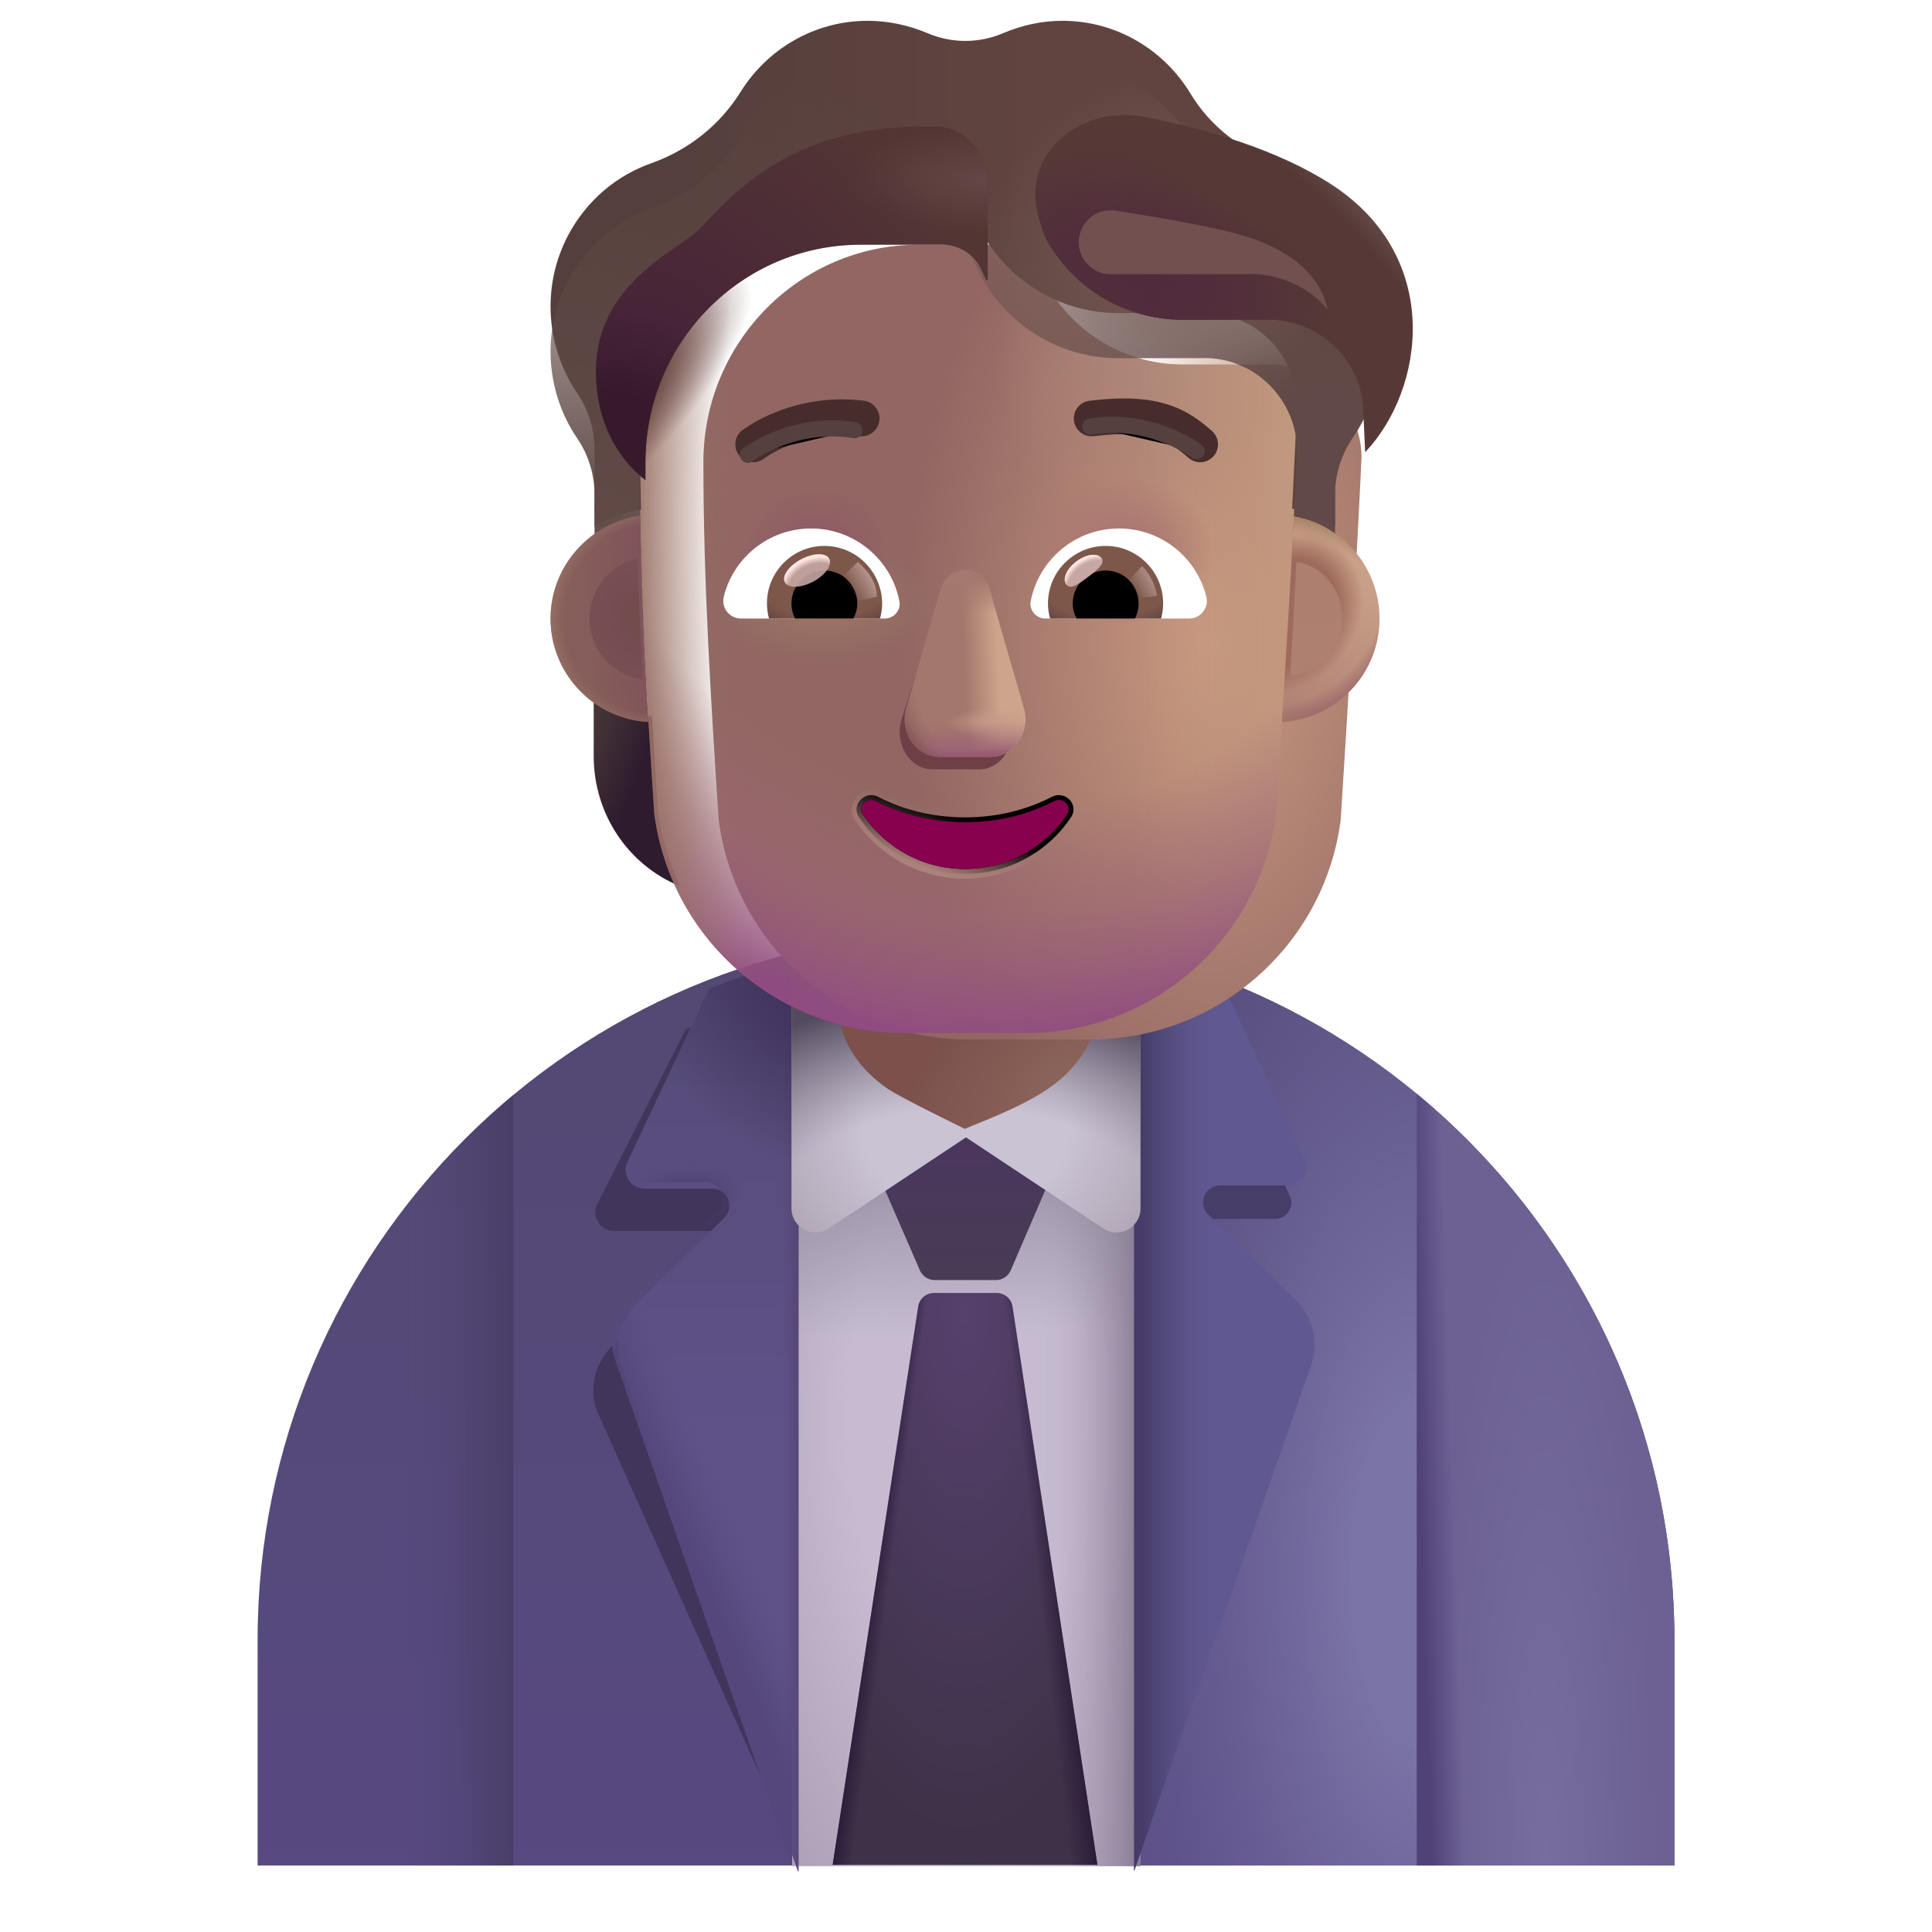 <svg viewBox="1 1 30 30" xmlns="http://www.w3.org/2000/svg">
<path d="M16 15.467C9.92 15.467 5 20.387 5 26.467V29.967H27V26.467C27 20.397 22.07 15.467 16 15.467Z" fill="url(#paint0_linear_4002_2099)"/>
<path d="M16 15.467C9.92 15.467 5 20.387 5 26.467V29.967H27V26.467C27 20.397 22.07 15.467 16 15.467Z" fill="url(#paint1_radial_4002_2099)"/>
<g filter="url(#filter0_f_4002_2099)">
<path d="M13.419 16.815C12.906 16.815 12.123 16.786 11.649 16.982L10.269 19.705C10.179 19.895 10.329 20.115 10.539 20.115H12.089C12.329 20.115 12.439 20.405 12.279 20.565L10.499 21.908C10.239 22.168 10.139 22.558 10.269 22.908L13.181 29.409L14.768 28.292L13.429 16.815H13.419Z" fill="#41355C"/>
</g>
<g filter="url(#filter1_f_4002_2099)">
<path d="M20.904 21.148L19.715 20.32C19.567 20.172 19.672 19.927 19.881 19.927H20.8C20.983 19.927 21.106 19.734 21.027 19.568L19.951 17.278C19.742 17.19 19.523 17.111 19.305 17.041H18.71V28.903L21.114 22.031C21.219 21.716 21.14 21.375 20.904 21.148Z" fill="#463D68"/>
</g>
<path d="M18.71 16.087H13.29V29.977H18.71V16.087Z" fill="url(#paint2_radial_4002_2099)"/>
<path d="M18.71 16.087H13.29V29.977H18.71V16.087Z" fill="url(#paint3_linear_4002_2099)"/>
<path d="M18.71 16.087H13.29V29.977H18.71V16.087Z" fill="url(#paint4_linear_4002_2099)"/>
<path d="M23 17.985V29.967H27V26.467C27 23.055 25.442 20.003 23 17.985Z" fill="url(#paint5_radial_4002_2099)"/>
<path d="M23 17.985V29.967H27V26.467C27 23.055 25.442 20.003 23 17.985Z" fill="url(#paint6_linear_4002_2099)"/>
<g filter="url(#filter2_i_4002_2099)">
<path d="M13.29 16.057H12.44C12.26 16.117 12.08 16.187 11.91 16.257L10.64 18.947C10.55 19.137 10.7 19.357 10.91 19.357H11.96C12.2 19.357 12.31 19.647 12.15 19.807L10.79 21.137C10.53 21.397 10.43 21.787 10.56 22.137L13.29 29.957H13.3V16.057H13.29Z" fill="url(#paint7_linear_4002_2099)"/>
<path d="M13.29 16.057H12.44C12.26 16.117 12.08 16.187 11.91 16.257L10.64 18.947C10.55 19.137 10.7 19.357 10.91 19.357H11.96C12.2 19.357 12.31 19.647 12.15 19.807L10.79 21.137C10.53 21.397 10.43 21.787 10.56 22.137L13.29 29.957H13.3V16.057H13.29Z" fill="url(#paint8_linear_4002_2099)"/>
<path d="M13.29 16.057H12.44C12.26 16.117 12.08 16.187 11.91 16.257L10.64 18.947C10.55 19.137 10.7 19.357 10.91 19.357H11.96C12.2 19.357 12.31 19.647 12.15 19.807L10.79 21.137C10.53 21.397 10.43 21.787 10.56 22.137L13.29 29.957H13.3V16.057H13.29Z" fill="url(#paint9_radial_4002_2099)"/>
</g>
<path d="M13.29 16.057H12.44C12.26 16.117 12.08 16.187 11.91 16.257L10.64 18.947C10.55 19.137 10.7 19.357 10.91 19.357H11.96C12.2 19.357 12.31 19.647 12.15 19.807L10.79 21.137C10.53 21.397 10.43 21.787 10.56 22.137L13.29 29.957H13.3V16.057H13.29Z" fill="url(#paint10_linear_4002_2099)"/>
<path d="M13.29 16.057H12.44C12.26 16.117 12.08 16.187 11.91 16.257L10.64 18.947C10.55 19.137 10.7 19.357 10.91 19.357H11.96C12.2 19.357 12.31 19.647 12.15 19.807L10.79 21.137C10.53 21.397 10.43 21.787 10.56 22.137L13.29 29.957H13.3V16.057H13.29Z" fill="url(#paint11_radial_4002_2099)"/>
<g filter="url(#filter3_ii_4002_2099)">
<path d="M16.011 18.294L14.77 19.498C14.725 19.541 14.712 19.608 14.737 19.666L15.284 20.926C15.324 21.017 15.414 21.077 15.514 21.077H16.466C16.566 21.077 16.656 21.017 16.695 20.925L17.246 19.645C17.27 19.588 17.257 19.522 17.213 19.479L16.011 18.294Z" fill="url(#paint12_linear_4002_2099)"/>
</g>
<g filter="url(#filter4_i_4002_2099)">
<path d="M21.22 21.087L19.86 19.757C19.69 19.587 19.81 19.307 20.05 19.307H21.1C21.31 19.307 21.45 19.087 21.36 18.897L20.13 16.277C19.89 16.177 19.64 16.087 19.39 16.007H18.71V29.957L21.46 22.097C21.58 21.737 21.49 21.347 21.22 21.087Z" fill="#605890"/>
<path d="M21.22 21.087L19.86 19.757C19.69 19.587 19.81 19.307 20.05 19.307H21.1C21.31 19.307 21.45 19.087 21.36 18.897L20.13 16.277C19.89 16.177 19.64 16.087 19.39 16.007H18.71V29.957L21.46 22.097C21.58 21.737 21.49 21.347 21.22 21.087Z" fill="url(#paint13_linear_4002_2099)"/>
</g>
<path d="M16 15.024H13.29V19.764C13.29 20.074 13.65 20.254 13.9 20.054L16 18.661L18.1 20.054C18.35 20.254 18.71 20.074 18.71 19.764V15.024H16Z" fill="url(#paint14_radial_4002_2099)"/>
<path d="M16 15.024H13.29V19.764C13.29 20.074 13.65 20.254 13.9 20.054L16 18.661L18.1 20.054C18.35 20.254 18.71 20.074 18.71 19.764V15.024H16Z" fill="url(#paint15_radial_4002_2099)"/>
<path d="M7.032 29.967H8.97V18.003C7.187 19.484 5.881 21.519 5.314 23.845C5.11 24.689 5.005 25.571 5.01 26.477L5.03 29.967H7.032Z" fill="url(#paint16_linear_4002_2099)"/>
<path d="M15.505 21.077C15.381 21.077 15.276 21.167 15.258 21.289L13.93 29.957H18.04L16.722 21.289C16.704 21.167 16.599 21.077 16.475 21.077H15.505Z" fill="url(#paint17_radial_4002_2099)"/>
<path d="M15.505 21.077C15.381 21.077 15.276 21.167 15.258 21.289L13.93 29.957H18.04L16.722 21.289C16.704 21.167 16.599 21.077 16.475 21.077H15.505Z" fill="url(#paint18_linear_4002_2099)"/>
<path d="M15.505 21.077C15.381 21.077 15.276 21.167 15.258 21.289L13.93 29.957H18.04L16.722 21.289C16.704 21.167 16.599 21.077 16.475 21.077H15.505Z" fill="url(#paint19_linear_4002_2099)"/>
<path d="M14.045 16.856C14.066 17.07 14.25 17.547 14.791 17.911C15.005 18.055 16.004 18.54 15.984 18.53C16.14 18.452 16.791 18.231 17.268 17.911C17.809 17.547 17.993 17.07 18.014 16.856L16.029 15.903L14.045 16.856Z" fill="url(#paint20_radial_4002_2099)"/>
<path d="M20.846 12.12C21.182 12.11 21.496 11.996 21.751 11.812V12.743C21.751 13.636 21.219 14.432 20.41 14.762C20.58 14.399 20.697 14.004 20.756 13.582L20.846 12.12Z" fill="url(#paint21_radial_4002_2099)"/>
<path d="M11.124 12.12C10.789 12.11 10.475 11.996 10.219 11.812V12.743C10.219 13.636 10.751 14.432 11.56 14.762C11.39 14.399 11.273 14.004 11.214 13.582L11.124 12.12Z" fill="url(#paint22_radial_4002_2099)"/>
<g filter="url(#filter5_ii_4002_2099)">
<path d="M11.16 13.636C11.417 15.588 13.079 17.041 15.046 17.041H16.932C18.899 17.041 20.561 15.588 20.818 13.636C20.936 11.752 21.055 9.876 21.142 7.993C21.132 7.226 20.527 6.593 19.763 6.561H18.363C17.408 6.561 16.544 5.998 16.151 5.118C16.051 4.866 15.807 4.7 15.536 4.7H14.263C12.418 4.7 10.922 6.212 10.922 8.079C10.922 9.94 11.038 11.77 11.16 13.636Z" fill="url(#paint23_radial_4002_2099)"/>
<path d="M11.16 13.636C11.417 15.588 13.079 17.041 15.046 17.041H16.932C18.899 17.041 20.561 15.588 20.818 13.636C20.936 11.752 21.055 9.876 21.142 7.993C21.132 7.226 20.527 6.593 19.763 6.561H18.363C17.408 6.561 16.544 5.998 16.151 5.118C16.051 4.866 15.807 4.7 15.536 4.7H14.263C12.418 4.7 10.922 6.212 10.922 8.079C10.922 9.94 11.038 11.77 11.16 13.636Z" fill="url(#paint24_radial_4002_2099)"/>
</g>
<path d="M11.16 13.636C11.417 15.588 13.079 17.041 15.046 17.041H16.932C18.899 17.041 20.561 15.588 20.818 13.636C20.936 11.752 21.055 9.876 21.142 7.993C21.132 7.226 20.527 6.593 19.763 6.561H18.363C17.408 6.561 16.544 5.998 16.151 5.118C16.051 4.866 15.807 4.7 15.536 4.7H14.263C12.418 4.7 10.922 6.212 10.922 8.079C10.922 9.94 11.038 11.77 11.16 13.636Z" fill="url(#paint25_linear_4002_2099)"/>
<path d="M11.16 13.636C11.417 15.588 13.079 17.041 15.046 17.041H16.932C18.899 17.041 20.561 15.588 20.818 13.636C20.936 11.752 21.055 9.876 21.142 7.993C21.132 7.226 20.527 6.593 19.763 6.561H18.363C17.408 6.561 16.544 5.998 16.151 5.118C16.051 4.866 15.807 4.7 15.536 4.7H14.263C12.418 4.7 10.922 6.212 10.922 8.079C10.922 9.94 11.038 11.77 11.16 13.636Z" fill="url(#paint26_radial_4002_2099)"/>
<path d="M11.16 13.636C11.417 15.588 13.079 17.041 15.046 17.041H16.932C18.899 17.041 20.561 15.588 20.818 13.636C20.936 11.752 21.055 9.876 21.142 7.993C21.132 7.226 20.527 6.593 19.763 6.561H18.363C17.408 6.561 16.544 5.998 16.151 5.118C16.051 4.866 15.807 4.7 15.536 4.7H14.263C12.418 4.7 10.922 6.212 10.922 8.079C10.922 9.94 11.038 11.77 11.16 13.636Z" fill="url(#paint27_radial_4002_2099)"/>
<path d="M11.16 13.636C11.417 15.588 13.079 17.041 15.046 17.041H16.932C18.899 17.041 20.561 15.588 20.818 13.636C20.936 11.752 21.055 9.876 21.142 7.993C21.132 7.226 20.527 6.593 19.763 6.561H18.363C17.408 6.561 16.544 5.998 16.151 5.118C16.051 4.866 15.807 4.7 15.536 4.7H14.263C12.418 4.7 10.922 6.212 10.922 8.079C10.922 9.94 11.038 11.77 11.16 13.636Z" fill="url(#paint28_radial_4002_2099)"/>
<path d="M11.16 13.636C11.417 15.588 13.079 17.041 15.046 17.041H16.932C18.899 17.041 20.561 15.588 20.818 13.636C20.936 11.752 21.055 9.876 21.142 7.993C21.132 7.226 20.527 6.593 19.763 6.561H18.363C17.408 6.561 16.544 5.998 16.151 5.118C16.051 4.866 15.807 4.7 15.536 4.7H14.263C12.418 4.7 10.922 6.212 10.922 8.079C10.922 9.94 11.038 11.77 11.16 13.636Z" fill="url(#paint29_radial_4002_2099)"/>
<path d="M11.16 13.636C11.417 15.588 13.079 17.041 15.046 17.041H16.932C18.899 17.041 20.561 15.588 20.818 13.636C20.936 11.752 21.055 9.876 21.142 7.993C21.132 7.226 20.527 6.593 19.763 6.561H18.363C17.408 6.561 16.544 5.998 16.151 5.118C16.051 4.866 15.807 4.7 15.536 4.7H14.263C12.418 4.7 10.922 6.212 10.922 8.079C10.922 9.94 11.038 11.77 11.16 13.636Z" fill="url(#paint30_radial_4002_2099)"/>
<path d="M11.16 13.636C11.417 15.588 13.079 17.041 15.046 17.041H16.932C18.899 17.041 20.561 15.588 20.818 13.636C20.936 11.752 21.055 9.876 21.142 7.993C21.132 7.226 20.527 6.593 19.763 6.561H18.363C17.408 6.561 16.544 5.998 16.151 5.118C16.051 4.866 15.807 4.7 15.536 4.7H14.263C12.418 4.7 10.922 6.212 10.922 8.079C10.922 9.94 11.038 11.77 11.16 13.636Z" fill="url(#paint31_radial_4002_2099)"/>
<path d="M11.16 13.636C11.417 15.588 13.079 17.041 15.046 17.041H16.932C18.899 17.041 20.561 15.588 20.818 13.636C20.936 11.752 21.055 9.876 21.142 7.993C21.132 7.226 20.527 6.593 19.763 6.561H18.363C17.408 6.561 16.544 5.998 16.151 5.118C16.051 4.866 15.807 4.7 15.536 4.7H14.263C12.418 4.7 10.922 6.212 10.922 8.079C10.922 9.94 11.038 11.77 11.16 13.636Z" fill="url(#paint32_radial_4002_2099)"/>
<g filter="url(#filter6_f_4002_2099)">
<path d="M15.584 10.352L14.993 12.19C14.892 12.568 15.134 12.946 15.477 12.946H16.209C16.552 12.946 16.794 12.562 16.693 12.19L16.199 10.352C16.093 9.944 15.695 9.944 15.584 10.352Z" fill="#6F3F46"/>
</g>
<g filter="url(#filter7_f_4002_2099)">
<path d="M15.603 10.156L15.071 11.994C14.963 12.372 15.223 12.751 15.592 12.751H16.378C16.747 12.751 17.007 12.367 16.899 11.994L16.367 10.156C16.253 9.749 15.722 9.749 15.603 10.156Z" fill="#A3776D"/>
<path d="M15.603 10.156L15.071 11.994C14.963 12.372 15.223 12.751 15.592 12.751H16.378C16.747 12.751 17.007 12.367 16.899 11.994L16.367 10.156C16.253 9.749 15.722 9.749 15.603 10.156Z" fill="url(#paint33_linear_4002_2099)"/>
<path d="M15.603 10.156L15.071 11.994C14.963 12.372 15.223 12.751 15.592 12.751H16.378C16.747 12.751 17.007 12.367 16.899 11.994L16.367 10.156C16.253 9.749 15.722 9.749 15.603 10.156Z" fill="url(#paint34_radial_4002_2099)"/>
<path d="M15.603 10.156L15.071 11.994C14.963 12.372 15.223 12.751 15.592 12.751H16.378C16.747 12.751 17.007 12.367 16.899 11.994L16.367 10.156C16.253 9.749 15.722 9.749 15.603 10.156Z" fill="url(#paint35_linear_4002_2099)"/>
<path d="M15.603 10.156L15.071 11.994C14.963 12.372 15.223 12.751 15.592 12.751H16.378C16.747 12.751 17.007 12.367 16.899 11.994L16.367 10.156C16.253 9.749 15.722 9.749 15.603 10.156Z" fill="url(#paint36_radial_4002_2099)"/>
<path d="M15.603 10.156L15.071 11.994C14.963 12.372 15.223 12.751 15.592 12.751H16.378C16.747 12.751 17.007 12.367 16.899 11.994L16.367 10.156C16.253 9.749 15.722 9.749 15.603 10.156Z" fill="url(#paint37_linear_4002_2099)"/>
</g>
<path d="M15.603 10.156L15.071 11.994C14.963 12.372 15.223 12.751 15.592 12.751H16.378C16.747 12.751 17.007 12.367 16.899 11.994L16.367 10.156C16.253 9.749 15.722 9.749 15.603 10.156Z" fill="url(#paint38_linear_4002_2099)"/>
<path d="M15.603 10.156L15.071 11.994C14.963 12.372 15.223 12.751 15.592 12.751H16.378C16.747 12.751 17.007 12.367 16.899 11.994L16.367 10.156C16.253 9.749 15.722 9.749 15.603 10.156Z" fill="url(#paint39_radial_4002_2099)"/>
<g filter="url(#filter8_f_4002_2099)">
<path d="M14.634 13.372L14.634 13.372L14.634 13.372C14.532 13.32 14.425 13.353 14.363 13.419C14.299 13.485 14.274 13.594 14.339 13.69C14.688 14.217 15.295 14.569 15.985 14.569C16.676 14.569 17.282 14.217 17.631 13.689C17.696 13.592 17.672 13.484 17.607 13.417C17.544 13.351 17.437 13.321 17.337 13.372L17.337 13.372L17.336 13.372C16.946 13.575 16.486 13.692 15.985 13.692C15.489 13.692 15.024 13.575 14.634 13.372Z" stroke="url(#paint40_linear_4002_2099)" stroke-width="0.15"/>
</g>
<path d="M15.985 13.767C15.478 13.767 15.001 13.648 14.6 13.439C14.463 13.369 14.315 13.523 14.402 13.648C14.737 14.155 15.32 14.494 15.985 14.494C16.65 14.494 17.233 14.155 17.568 13.648C17.655 13.518 17.508 13.369 17.37 13.439C16.97 13.648 16.498 13.767 15.985 13.767Z" fill="url(#paint41_radial_4002_2099)"/>
<g filter="url(#filter9_ii_4002_2099)">
<path d="M20.84 4.228C21.354 4.405 21.816 4.764 22.108 5.279C22.574 6.1 22.505 7.081 22.001 7.805C21.826 8.063 21.731 8.368 21.731 8.68V9.868C21.544 9.737 21.297 9.641 21.064 9.599L21.142 7.993C21.132 7.226 20.527 6.593 19.763 6.561H18.363C17.408 6.561 16.544 5.998 16.151 5.118C16.051 4.866 15.807 4.7 15.536 4.7H14.263C12.418 4.7 10.922 6.212 10.922 8.079L10.953 9.616C10.698 9.654 10.433 9.738 10.232 9.88V8.68C10.232 8.368 10.137 8.063 9.962 7.805C9.485 7.103 9.4 6.159 9.819 5.359C10.11 4.807 10.582 4.421 11.118 4.233C11.691 4.029 12.179 3.643 12.502 3.123C12.916 2.463 13.643 2.023 14.475 2.023C14.799 2.023 15.107 2.093 15.393 2.211C15.775 2.377 16.204 2.377 16.586 2.211C16.867 2.093 17.175 2.023 17.498 2.023C18.342 2.023 19.079 2.479 19.487 3.155C19.795 3.665 20.278 4.035 20.84 4.228Z" fill="url(#paint42_linear_4002_2099)"/>
</g>
<path d="M20.84 4.228C21.354 4.405 21.816 4.764 22.108 5.279C22.574 6.1 22.505 7.081 22.001 7.805C21.826 8.063 21.731 8.368 21.731 8.68V9.868C21.544 9.737 21.297 9.641 21.064 9.599L21.142 7.993C21.132 7.226 20.527 6.593 19.763 6.561H18.363C17.408 6.561 16.544 5.998 16.151 5.118C16.051 4.866 15.807 4.7 15.536 4.7H14.263C12.418 4.7 10.922 6.212 10.922 8.079L10.953 9.616C10.698 9.654 10.433 9.738 10.232 9.88V8.68C10.232 8.368 10.137 8.063 9.962 7.805C9.485 7.103 9.4 6.159 9.819 5.359C10.11 4.807 10.582 4.421 11.118 4.233C11.691 4.029 12.179 3.643 12.502 3.123C12.916 2.463 13.643 2.023 14.475 2.023C14.799 2.023 15.107 2.093 15.393 2.211C15.775 2.377 16.204 2.377 16.586 2.211C16.867 2.093 17.175 2.023 17.498 2.023C18.342 2.023 19.079 2.479 19.487 3.155C19.795 3.665 20.278 4.035 20.84 4.228Z" fill="url(#paint43_radial_4002_2099)"/>
<path d="M20.84 4.228C21.354 4.405 21.816 4.764 22.108 5.279C22.574 6.1 22.505 7.081 22.001 7.805C21.826 8.063 21.731 8.368 21.731 8.68V9.868C21.544 9.737 21.297 9.641 21.064 9.599L21.142 7.993C21.132 7.226 20.527 6.593 19.763 6.561H18.363C17.408 6.561 16.544 5.998 16.151 5.118C16.051 4.866 15.807 4.7 15.536 4.7H14.263C12.418 4.7 10.922 6.212 10.922 8.079L10.953 9.616C10.698 9.654 10.433 9.738 10.232 9.88V8.68C10.232 8.368 10.137 8.063 9.962 7.805C9.485 7.103 9.4 6.159 9.819 5.359C10.11 4.807 10.582 4.421 11.118 4.233C11.691 4.029 12.179 3.643 12.502 3.123C12.916 2.463 13.643 2.023 14.475 2.023C14.799 2.023 15.107 2.093 15.393 2.211C15.775 2.377 16.204 2.377 16.586 2.211C16.867 2.093 17.175 2.023 17.498 2.023C18.342 2.023 19.079 2.479 19.487 3.155C19.795 3.665 20.278 4.035 20.84 4.228Z" fill="url(#paint44_radial_4002_2099)"/>
<path d="M20.84 4.228C21.354 4.405 21.816 4.764 22.108 5.279C22.574 6.1 22.505 7.081 22.001 7.805C21.826 8.063 21.731 8.368 21.731 8.68V9.868C21.544 9.737 21.297 9.641 21.064 9.599L21.142 7.993C21.132 7.226 20.527 6.593 19.763 6.561H18.363C17.408 6.561 16.544 5.998 16.151 5.118C16.051 4.866 15.807 4.7 15.536 4.7H14.263C12.418 4.7 10.922 6.212 10.922 8.079L10.953 9.616C10.698 9.654 10.433 9.738 10.232 9.88V8.68C10.232 8.368 10.137 8.063 9.962 7.805C9.485 7.103 9.4 6.159 9.819 5.359C10.11 4.807 10.582 4.421 11.118 4.233C11.691 4.029 12.179 3.643 12.502 3.123C12.916 2.463 13.643 2.023 14.475 2.023C14.799 2.023 15.107 2.093 15.393 2.211C15.775 2.377 16.204 2.377 16.586 2.211C16.867 2.093 17.175 2.023 17.498 2.023C18.342 2.023 19.079 2.479 19.487 3.155C19.795 3.665 20.278 4.035 20.84 4.228Z" fill="url(#paint45_radial_4002_2099)"/>
<g filter="url(#filter10_i_4002_2099)">
<path d="M19.718 7.891C19.543 7.738 19.339 7.577 19.03 7.48C18.726 7.384 18.345 7.358 17.818 7.423C17.666 7.441 17.558 7.579 17.576 7.731C17.595 7.883 17.733 7.992 17.885 7.973C18.366 7.914 18.661 7.945 18.864 8.009C19.062 8.071 19.196 8.172 19.354 8.309C19.469 8.41 19.644 8.398 19.745 8.282C19.846 8.167 19.833 7.992 19.718 7.891Z" fill="#462D2B"/>
</g>
<g filter="url(#filter11_i_4002_2099)">
<path d="M12.574 7.782C12.664 7.728 12.794 7.659 12.958 7.594C13.285 7.466 13.753 7.354 14.313 7.422C14.465 7.441 14.573 7.579 14.555 7.731C14.536 7.883 14.398 7.992 14.246 7.973C13.797 7.918 13.423 8.007 13.161 8.111C13.029 8.162 12.927 8.217 12.859 8.258C12.825 8.278 12.8 8.295 12.784 8.306C12.776 8.311 12.77 8.315 12.767 8.318L12.764 8.32C12.644 8.413 12.47 8.391 12.376 8.27C12.282 8.149 12.304 7.975 12.425 7.881L12.574 7.782Z" fill="#462D2B"/>
</g>
<g filter="url(#filter12_if_4002_2099)">
<path d="M16.218 5.255C16.194 5.21 16.172 5.165 16.151 5.118C16.051 4.866 15.807 4.7 15.536 4.7H14.263C12.418 4.7 10.922 6.212 10.922 8.079V8.354C10.582 8.095 10.154 7.549 10.154 6.666C10.154 5.594 10.936 5.053 11.435 4.707C11.575 4.609 11.694 4.527 11.765 4.454C11.796 4.422 11.829 4.387 11.865 4.349C12.214 3.978 12.837 3.318 13.925 3.029C14.456 2.888 14.995 2.853 15.432 2.864C15.905 2.875 16.238 3.284 16.238 3.756V5.241L16.218 5.255Z" fill="#533634"/>
<path d="M16.218 5.255C16.194 5.21 16.172 5.165 16.151 5.118C16.051 4.866 15.807 4.7 15.536 4.7H14.263C12.418 4.7 10.922 6.212 10.922 8.079V8.354C10.582 8.095 10.154 7.549 10.154 6.666C10.154 5.594 10.936 5.053 11.435 4.707C11.575 4.609 11.694 4.527 11.765 4.454C11.796 4.422 11.829 4.387 11.865 4.349C12.214 3.978 12.837 3.318 13.925 3.029C14.456 2.888 14.995 2.853 15.432 2.864C15.905 2.875 16.238 3.284 16.238 3.756V5.241L16.218 5.255Z" fill="url(#paint46_radial_4002_2099)"/>
<path d="M16.218 5.255C16.194 5.21 16.172 5.165 16.151 5.118C16.051 4.866 15.807 4.7 15.536 4.7H14.263C12.418 4.7 10.922 6.212 10.922 8.079V8.354C10.582 8.095 10.154 7.549 10.154 6.666C10.154 5.594 10.936 5.053 11.435 4.707C11.575 4.609 11.694 4.527 11.765 4.454C11.796 4.422 11.829 4.387 11.865 4.349C12.214 3.978 12.837 3.318 13.925 3.029C14.456 2.888 14.995 2.853 15.432 2.864C15.905 2.875 16.238 3.284 16.238 3.756V5.241L16.218 5.255Z" fill="url(#paint47_radial_4002_2099)"/>
</g>
<g filter="url(#filter13_if_4002_2099)">
<path d="M21.198 8.522L21.169 7.89C21.158 7.127 20.527 6.497 19.763 6.465H18.363C17.474 6.465 16.663 5.979 16.239 5.205C16.239 5.205 16.18 5.07 16.119 4.837C15.863 3.867 16.79 3.125 17.775 3.316C18.748 3.505 19.857 3.833 20.677 4.367C22.421 5.505 22.116 7.556 21.198 8.522Z" fill="#563936"/>
<path d="M21.198 8.522L21.169 7.89C21.158 7.127 20.527 6.497 19.763 6.465H18.363C17.474 6.465 16.663 5.979 16.239 5.205C16.239 5.205 16.18 5.07 16.119 4.837C15.863 3.867 16.79 3.125 17.775 3.316C18.748 3.505 19.857 3.833 20.677 4.367C22.421 5.505 22.116 7.556 21.198 8.522Z" fill="url(#paint48_radial_4002_2099)"/>
<path d="M21.198 8.522L21.169 7.89C21.158 7.127 20.527 6.497 19.763 6.465H18.363C17.474 6.465 16.663 5.979 16.239 5.205C16.239 5.205 16.18 5.07 16.119 4.837C15.863 3.867 16.79 3.125 17.775 3.316C18.748 3.505 19.857 3.833 20.677 4.367C22.421 5.505 22.116 7.556 21.198 8.522Z" fill="url(#paint49_radial_4002_2099)"/>
<path d="M21.198 8.522L21.169 7.89C21.158 7.127 20.527 6.497 19.763 6.465H18.363C17.474 6.465 16.663 5.979 16.239 5.205C16.239 5.205 16.18 5.07 16.119 4.837C15.863 3.867 16.79 3.125 17.775 3.316C18.748 3.505 19.857 3.833 20.677 4.367C22.421 5.505 22.116 7.556 21.198 8.522Z" fill="url(#paint50_radial_4002_2099)"/>
</g>
<path d="M18.376 9.206C19.029 9.206 19.581 9.656 19.731 10.264C19.776 10.439 19.642 10.605 19.463 10.605H17.232C17.09 10.605 16.977 10.475 17.005 10.333C17.131 9.692 17.695 9.206 18.376 9.206Z" fill="white"/>
<path d="M18.169 9.477C18.664 9.477 19.061 9.879 19.061 10.37C19.061 10.451 19.049 10.532 19.029 10.605H17.305C17.285 10.528 17.273 10.451 17.273 10.37C17.273 9.879 17.674 9.477 18.169 9.477Z" fill="url(#paint51_radial_4002_2099)"/>
<path d="M17.658 10.37C17.658 10.086 17.885 9.859 18.169 9.859C18.453 9.859 18.68 10.086 18.68 10.37C18.68 10.455 18.66 10.536 18.623 10.605H17.719C17.678 10.536 17.658 10.455 17.658 10.37Z" fill="black"/>
<g filter="url(#filter14_f_4002_2099)">
<path d="M18.104 9.666C18.167 9.751 18.034 9.855 17.883 9.968C17.732 10.081 17.62 10.16 17.556 10.075C17.493 9.99 17.564 9.83 17.715 9.717C17.866 9.604 18.04 9.581 18.104 9.666Z" fill="#C7A7A3"/>
<path d="M18.104 9.666C18.167 9.751 18.034 9.855 17.883 9.968C17.732 10.081 17.62 10.16 17.556 10.075C17.493 9.99 17.564 9.83 17.715 9.717C17.866 9.604 18.04 9.581 18.104 9.666Z" fill="url(#paint52_radial_4002_2099)"/>
</g>
<g filter="url(#filter15_f_4002_2099)">
<path d="M18.964 10.252C18.931 10.021 18.796 9.848 18.733 9.79L18.473 10.075L18.59 10.303L18.964 10.252Z" fill="url(#paint53_linear_4002_2099)"/>
</g>
<path d="M13.594 9.206C12.941 9.206 12.389 9.656 12.239 10.264C12.195 10.439 12.329 10.605 12.507 10.605H14.738C14.88 10.605 14.994 10.475 14.965 10.333C14.84 9.692 14.272 9.206 13.594 9.206Z" fill="white"/>
<path d="M13.801 9.477C13.306 9.477 12.909 9.879 12.909 10.37C12.909 10.451 12.921 10.532 12.941 10.605H14.665C14.685 10.528 14.698 10.451 14.698 10.37C14.694 9.879 14.296 9.477 13.801 9.477Z" fill="url(#paint54_radial_4002_2099)"/>
<path d="M14.312 10.37C14.312 10.086 14.085 9.859 13.801 9.859C13.517 9.859 13.29 10.086 13.29 10.37C13.29 10.455 13.31 10.536 13.347 10.605H14.251C14.288 10.536 14.312 10.455 14.312 10.37Z" fill="black"/>
<g filter="url(#filter16_f_4002_2099)">
<path d="M14.616 10.265C14.616 9.977 14.382 9.784 14.318 9.726L14.03 10.005L14.207 10.366L14.616 10.265Z" fill="url(#paint55_linear_4002_2099)"/>
</g>
<g filter="url(#filter17_f_4002_2099)">
<ellipse cx="13.532" cy="9.859" rx="0.39" ry="0.197" transform="rotate(-27.914 13.532 9.859)" fill="#C7A7A3" fill-opacity="0.9"/>
<ellipse cx="13.532" cy="9.859" rx="0.39" ry="0.197" transform="rotate(-27.914 13.532 9.859)" fill="url(#paint56_radial_4002_2099)"/>
</g>
<path d="M20.907 12.211C20.973 11.147 21.036 10.084 21.092 9.02C21.847 9.152 22.421 9.812 22.421 10.605C22.421 11.462 21.752 12.162 20.907 12.211Z" fill="url(#paint57_linear_4002_2099)"/>
<path d="M20.907 12.211C20.973 11.147 21.036 10.084 21.092 9.02C21.847 9.152 22.421 9.812 22.421 10.605C22.421 11.462 21.752 12.162 20.907 12.211Z" fill="url(#paint58_radial_4002_2099)"/>
<path d="M20.907 12.211C20.973 11.147 21.036 10.084 21.092 9.02C21.847 9.152 22.421 9.812 22.421 10.605C22.421 11.462 21.752 12.162 20.907 12.211Z" fill="url(#paint59_radial_4002_2099)"/>
<path d="M20.907 12.211C20.973 11.147 21.036 10.084 21.092 9.02C21.847 9.152 22.421 9.812 22.421 10.605C22.421 11.462 21.752 12.162 20.907 12.211Z" fill="url(#paint60_radial_4002_2099)"/>
<path d="M10.941 9.007C10.159 9.117 9.549 9.793 9.549 10.605C9.549 11.464 10.222 12.166 11.07 12.212C11.005 11.143 10.961 10.076 10.941 9.007Z" fill="url(#paint61_linear_4002_2099)"/>
<path d="M10.941 9.007C10.159 9.117 9.549 9.793 9.549 10.605C9.549 11.464 10.222 12.166 11.07 12.212C11.005 11.143 10.961 10.076 10.941 9.007Z" fill="url(#paint62_radial_4002_2099)"/>
<g filter="url(#filter18_f_4002_2099)">
<path d="M10.9 9.672C10.473 9.768 10.154 10.149 10.154 10.604C10.154 11.089 10.515 11.49 10.983 11.552C10.948 10.925 10.919 10.299 10.9 9.672Z" fill="url(#paint63_radial_4002_2099)"/>
</g>
<g filter="url(#filter19_f_4002_2099)">
<path d="M21.035 11.484C21.068 10.898 21.1 10.312 21.13 9.726C21.531 9.78 21.841 10.152 21.841 10.602C21.841 11.086 21.481 11.48 21.035 11.484Z" fill="url(#paint64_linear_4002_2099)"/>
</g>
<g filter="url(#filter20_f_4002_2099)">
<path d="M12.612 8.062C12.869 7.877 13.509 7.553 14.267 7.68" stroke="#553F3F" stroke-width="0.25" stroke-linecap="round"/>
</g>
<g filter="url(#filter21_f_4002_2099)">
<path d="M19.583 8.006C19.326 7.822 18.686 7.497 17.928 7.625" stroke="#553F3F" stroke-width="0.25" stroke-linecap="round"/>
</g>
<g filter="url(#filter22_f_4002_2099)">
<path d="M20.384 5.258L18.247 5.258C17.973 5.258 17.751 5.036 17.751 4.762C17.751 4.457 18.024 4.223 18.326 4.271C18.88 4.359 19.617 4.482 20.11 4.605C21.224 4.881 21.532 5.424 21.618 5.811C21.22 5.324 20.629 5.239 20.384 5.258Z" fill="#725050"/>
</g>
<defs>
<filter id="filter0_f_4002_2099" x="9.212" y="15.814" width="6.556" height="14.595" filterUnits="userSpaceOnUse" color-interpolation-filters="sRGB">
<feFlood flood-opacity="0" result="BackgroundImageFix"/>
<feBlend mode="normal" in="SourceGraphic" in2="BackgroundImageFix" result="shape"/>
<feGaussianBlur stdDeviation="0.5" result="effect1_foregroundBlur_4002_2099"/>
</filter>
<filter id="filter1_f_4002_2099" x="17.96" y="16.291" width="3.95" height="13.362" filterUnits="userSpaceOnUse" color-interpolation-filters="sRGB">
<feFlood flood-opacity="0" result="BackgroundImageFix"/>
<feBlend mode="normal" in="SourceGraphic" in2="BackgroundImageFix" result="shape"/>
<feGaussianBlur stdDeviation="0.375" result="effect1_foregroundBlur_4002_2099"/>
</filter>
<filter id="filter2_i_4002_2099" x="10.503" y="16.057" width="2.897" height="14" filterUnits="userSpaceOnUse" color-interpolation-filters="sRGB">
<feFlood flood-opacity="0" result="BackgroundImageFix"/>
<feBlend mode="normal" in="SourceGraphic" in2="BackgroundImageFix" result="shape"/>
<feColorMatrix in="SourceAlpha" type="matrix" values="0 0 0 0 0 0 0 0 0 0 0 0 0 0 0 0 0 0 127 0" result="hardAlpha"/>
<feOffset dx="0.1" dy="0.1"/>
<feGaussianBlur stdDeviation="0.1"/>
<feComposite in2="hardAlpha" operator="arithmetic" k2="-1" k3="1"/>
<feColorMatrix type="matrix" values="0 0 0 0 0.404 0 0 0 0 0.369 0 0 0 0 0.494 0 0 0 1 0"/>
<feBlend mode="normal" in2="shape" result="effect1_innerShadow_4002_2099"/>
</filter>
<filter id="filter3_ii_4002_2099" x="14.624" y="18.194" width="2.734" height="2.883" filterUnits="userSpaceOnUse" color-interpolation-filters="sRGB">
<feFlood flood-opacity="0" result="BackgroundImageFix"/>
<feBlend mode="normal" in="SourceGraphic" in2="BackgroundImageFix" result="shape"/>
<feColorMatrix in="SourceAlpha" type="matrix" values="0 0 0 0 0 0 0 0 0 0 0 0 0 0 0 0 0 0 127 0" result="hardAlpha"/>
<feOffset dx="0.1" dy="-0.1"/>
<feGaussianBlur stdDeviation="0.25"/>
<feComposite in2="hardAlpha" operator="arithmetic" k2="-1" k3="1"/>
<feColorMatrix type="matrix" values="0 0 0 0 0.157 0 0 0 0 0.098 0 0 0 0 0.216 0 0 0 1 0"/>
<feBlend mode="normal" in2="shape" result="effect1_innerShadow_4002_2099"/>
<feColorMatrix in="SourceAlpha" type="matrix" values="0 0 0 0 0 0 0 0 0 0 0 0 0 0 0 0 0 0 127 0" result="hardAlpha"/>
<feOffset dx="-0.1" dy="-0.1"/>
<feGaussianBlur stdDeviation="0.25"/>
<feComposite in2="hardAlpha" operator="arithmetic" k2="-1" k3="1"/>
<feColorMatrix type="matrix" values="0 0 0 0 0.157 0 0 0 0 0.098 0 0 0 0 0.216 0 0 0 1 0"/>
<feBlend mode="normal" in2="effect1_innerShadow_4002_2099" result="effect2_innerShadow_4002_2099"/>
</filter>
<filter id="filter4_i_4002_2099" x="18.61" y="16.007" width="2.902" height="14.05" filterUnits="userSpaceOnUse" color-interpolation-filters="sRGB">
<feFlood flood-opacity="0" result="BackgroundImageFix"/>
<feBlend mode="normal" in="SourceGraphic" in2="BackgroundImageFix" result="shape"/>
<feColorMatrix in="SourceAlpha" type="matrix" values="0 0 0 0 0 0 0 0 0 0 0 0 0 0 0 0 0 0 127 0" result="hardAlpha"/>
<feOffset dx="-0.1" dy="0.1"/>
<feGaussianBlur stdDeviation="0.1"/>
<feComposite in2="hardAlpha" operator="arithmetic" k2="-1" k3="1"/>
<feColorMatrix type="matrix" values="0 0 0 0 0.439 0 0 0 0 0.416 0 0 0 0 0.584 0 0 0 1 0"/>
<feBlend mode="normal" in2="shape" result="effect1_innerShadow_4002_2099"/>
</filter>
<filter id="filter5_ii_4002_2099" x="10.922" y="4.7" width="11.22" height="12.442" filterUnits="userSpaceOnUse" color-interpolation-filters="sRGB">
<feFlood flood-opacity="0" result="BackgroundImageFix"/>
<feBlend mode="normal" in="SourceGraphic" in2="BackgroundImageFix" result="shape"/>
<feColorMatrix in="SourceAlpha" type="matrix" values="0 0 0 0 0 0 0 0 0 0 0 0 0 0 0 0 0 0 127 0" result="hardAlpha"/>
<feOffset dx="1"/>
<feGaussianBlur stdDeviation="0.7"/>
<feComposite in2="hardAlpha" operator="arithmetic" k2="-1" k3="1"/>
<feColorMatrix type="matrix" values="0 0 0 0 0.584 0 0 0 0 0.427 0 0 0 0 0.376 0 0 0 1 0"/>
<feBlend mode="normal" in2="shape" result="effect1_innerShadow_4002_2099"/>
<feColorMatrix in="SourceAlpha" type="matrix" values="0 0 0 0 0 0 0 0 0 0 0 0 0 0 0 0 0 0 127 0" result="hardAlpha"/>
<feOffset dy="0.1"/>
<feGaussianBlur stdDeviation="0.2"/>
<feComposite in2="hardAlpha" operator="arithmetic" k2="-1" k3="1"/>
<feColorMatrix type="matrix" values="0 0 0 0 0.42 0 0 0 0 0.251 0 0 0 0 0.263 0 0 0 1 0"/>
<feBlend mode="normal" in2="effect1_innerShadow_4002_2099" result="effect2_innerShadow_4002_2099"/>
</filter>
<filter id="filter6_f_4002_2099" x="13.97" y="9.046" width="3.747" height="4.9" filterUnits="userSpaceOnUse" color-interpolation-filters="sRGB">
<feFlood flood-opacity="0" result="BackgroundImageFix"/>
<feBlend mode="normal" in="SourceGraphic" in2="BackgroundImageFix" result="shape"/>
<feGaussianBlur stdDeviation="0.5" result="effect1_foregroundBlur_4002_2099"/>
</filter>
<filter id="filter7_f_4002_2099" x="14.846" y="9.65" width="2.277" height="3.3" filterUnits="userSpaceOnUse" color-interpolation-filters="sRGB">
<feFlood flood-opacity="0" result="BackgroundImageFix"/>
<feBlend mode="normal" in="SourceGraphic" in2="BackgroundImageFix" result="shape"/>
<feGaussianBlur stdDeviation="0.1" result="effect1_foregroundBlur_4002_2099"/>
</filter>
<filter id="filter8_f_4002_2099" x="14.126" y="13.171" width="3.718" height="1.573" filterUnits="userSpaceOnUse" color-interpolation-filters="sRGB">
<feFlood flood-opacity="0" result="BackgroundImageFix"/>
<feBlend mode="normal" in="SourceGraphic" in2="BackgroundImageFix" result="shape"/>
<feGaussianBlur stdDeviation="0.05" result="effect1_foregroundBlur_4002_2099"/>
</filter>
<filter id="filter9_ii_4002_2099" x="9.549" y="1.523" width="12.873" height="8.357" filterUnits="userSpaceOnUse" color-interpolation-filters="sRGB">
<feFlood flood-opacity="0" result="BackgroundImageFix"/>
<feBlend mode="normal" in="SourceGraphic" in2="BackgroundImageFix" result="shape"/>
<feColorMatrix in="SourceAlpha" type="matrix" values="0 0 0 0 0 0 0 0 0 0 0 0 0 0 0 0 0 0 127 0" result="hardAlpha"/>
<feOffset dy="-0.5"/>
<feGaussianBlur stdDeviation="0.625"/>
<feComposite in2="hardAlpha" operator="arithmetic" k2="-1" k3="1"/>
<feColorMatrix type="matrix" values="0 0 0 0 0.267 0 0 0 0 0.153 0 0 0 0 0.184 0 0 0 1 0"/>
<feBlend mode="normal" in2="shape" result="effect1_innerShadow_4002_2099"/>
<feColorMatrix in="SourceAlpha" type="matrix" values="0 0 0 0 0 0 0 0 0 0 0 0 0 0 0 0 0 0 127 0" result="hardAlpha"/>
<feOffset dy="-0.2"/>
<feGaussianBlur stdDeviation="0.2"/>
<feComposite in2="hardAlpha" operator="arithmetic" k2="-1" k3="1"/>
<feColorMatrix type="matrix" values="0 0 0 0 0.259 0 0 0 0 0.133 0 0 0 0 0.173 0 0 0 1 0"/>
<feBlend mode="normal" in2="effect1_innerShadow_4002_2099" result="effect2_innerShadow_4002_2099"/>
</filter>
<filter id="filter10_i_4002_2099" x="17.574" y="7.187" width="2.339" height="1.19" filterUnits="userSpaceOnUse" color-interpolation-filters="sRGB">
<feFlood flood-opacity="0" result="BackgroundImageFix"/>
<feBlend mode="normal" in="SourceGraphic" in2="BackgroundImageFix" result="shape"/>
<feColorMatrix in="SourceAlpha" type="matrix" values="0 0 0 0 0 0 0 0 0 0 0 0 0 0 0 0 0 0 127 0" result="hardAlpha"/>
<feOffset dx="0.1" dy="-0.2"/>
<feGaussianBlur stdDeviation="0.125"/>
<feComposite in2="hardAlpha" operator="arithmetic" k2="-1" k3="1"/>
<feColorMatrix type="matrix" values="0 0 0 0 0.243 0 0 0 0 0.122 0 0 0 0 0.2 0 0 0 1 0"/>
<feBlend mode="normal" in2="shape" result="effect1_innerShadow_4002_2099"/>
</filter>
<filter id="filter11_i_4002_2099" x="12.318" y="7.202" width="2.339" height="1.176" filterUnits="userSpaceOnUse" color-interpolation-filters="sRGB">
<feFlood flood-opacity="0" result="BackgroundImageFix"/>
<feBlend mode="normal" in="SourceGraphic" in2="BackgroundImageFix" result="shape"/>
<feColorMatrix in="SourceAlpha" type="matrix" values="0 0 0 0 0 0 0 0 0 0 0 0 0 0 0 0 0 0 127 0" result="hardAlpha"/>
<feOffset dx="0.1" dy="-0.2"/>
<feGaussianBlur stdDeviation="0.125"/>
<feComposite in2="hardAlpha" operator="arithmetic" k2="-1" k3="1"/>
<feColorMatrix type="matrix" values="0 0 0 0 0.243 0 0 0 0 0.122 0 0 0 0 0.2 0 0 0 1 0"/>
<feBlend mode="normal" in2="shape" result="effect1_innerShadow_4002_2099"/>
</filter>
<filter id="filter12_if_4002_2099" x="9.904" y="2.612" width="6.584" height="5.992" filterUnits="userSpaceOnUse" color-interpolation-filters="sRGB">
<feFlood flood-opacity="0" result="BackgroundImageFix"/>
<feBlend mode="normal" in="SourceGraphic" in2="BackgroundImageFix" result="shape"/>
<feColorMatrix in="SourceAlpha" type="matrix" values="0 0 0 0 0 0 0 0 0 0 0 0 0 0 0 0 0 0 127 0" result="hardAlpha"/>
<feOffset dx="0.1" dy="0.1"/>
<feGaussianBlur stdDeviation="0.1"/>
<feComposite in2="hardAlpha" operator="arithmetic" k2="-1" k3="1"/>
<feColorMatrix type="matrix" values="0 0 0 0 0.365 0 0 0 0 0.286 0 0 0 0 0.271 0 0 0 1 0"/>
<feBlend mode="normal" in2="shape" result="effect1_innerShadow_4002_2099"/>
<feGaussianBlur stdDeviation="0.125" result="effect2_foregroundBlur_4002_2099"/>
</filter>
<filter id="filter13_if_4002_2099" x="15.826" y="2.786" width="7.112" height="5.986" filterUnits="userSpaceOnUse" color-interpolation-filters="sRGB">
<feFlood flood-opacity="0" result="BackgroundImageFix"/>
<feBlend mode="normal" in="SourceGraphic" in2="BackgroundImageFix" result="shape"/>
<feColorMatrix in="SourceAlpha" type="matrix" values="0 0 0 0 0 0 0 0 0 0 0 0 0 0 0 0 0 0 127 0" result="hardAlpha"/>
<feOffset dx="1" dy="-0.5"/>
<feGaussianBlur stdDeviation="0.5"/>
<feComposite in2="hardAlpha" operator="arithmetic" k2="-1" k3="1"/>
<feColorMatrix type="matrix" values="0 0 0 0 0.282 0 0 0 0 0.169 0 0 0 0 0.188 0 0 0 1 0"/>
<feBlend mode="normal" in2="shape" result="effect1_innerShadow_4002_2099"/>
<feGaussianBlur stdDeviation="0.125" result="effect2_foregroundBlur_4002_2099"/>
</filter>
<filter id="filter14_f_4002_2099" x="17.433" y="9.514" width="0.787" height="0.696" filterUnits="userSpaceOnUse" color-interpolation-filters="sRGB">
<feFlood flood-opacity="0" result="BackgroundImageFix"/>
<feBlend mode="normal" in="SourceGraphic" in2="BackgroundImageFix" result="shape"/>
<feGaussianBlur stdDeviation="0.05" result="effect1_foregroundBlur_4002_2099"/>
</filter>
<filter id="filter15_f_4002_2099" x="18.273" y="9.59" width="0.891" height="0.913" filterUnits="userSpaceOnUse" color-interpolation-filters="sRGB">
<feFlood flood-opacity="0" result="BackgroundImageFix"/>
<feBlend mode="normal" in="SourceGraphic" in2="BackgroundImageFix" result="shape"/>
<feGaussianBlur stdDeviation="0.1" result="effect1_foregroundBlur_4002_2099"/>
</filter>
<filter id="filter16_f_4002_2099" x="13.83" y="9.526" width="0.986" height="1.04" filterUnits="userSpaceOnUse" color-interpolation-filters="sRGB">
<feFlood flood-opacity="0" result="BackgroundImageFix"/>
<feBlend mode="normal" in="SourceGraphic" in2="BackgroundImageFix" result="shape"/>
<feGaussianBlur stdDeviation="0.1" result="effect1_foregroundBlur_4002_2099"/>
</filter>
<filter id="filter17_f_4002_2099" x="13.075" y="9.506" width="0.913" height="0.705" filterUnits="userSpaceOnUse" color-interpolation-filters="sRGB">
<feFlood flood-opacity="0" result="BackgroundImageFix"/>
<feBlend mode="normal" in="SourceGraphic" in2="BackgroundImageFix" result="shape"/>
<feGaussianBlur stdDeviation="0.05" result="effect1_foregroundBlur_4002_2099"/>
</filter>
<filter id="filter18_f_4002_2099" x="9.904" y="9.422" width="1.329" height="2.379" filterUnits="userSpaceOnUse" color-interpolation-filters="sRGB">
<feFlood flood-opacity="0" result="BackgroundImageFix"/>
<feBlend mode="normal" in="SourceGraphic" in2="BackgroundImageFix" result="shape"/>
<feGaussianBlur stdDeviation="0.125" result="effect1_foregroundBlur_4002_2099"/>
</filter>
<filter id="filter19_f_4002_2099" x="20.535" y="9.226" width="1.806" height="2.758" filterUnits="userSpaceOnUse" color-interpolation-filters="sRGB">
<feFlood flood-opacity="0" result="BackgroundImageFix"/>
<feBlend mode="normal" in="SourceGraphic" in2="BackgroundImageFix" result="shape"/>
<feGaussianBlur stdDeviation="0.25" result="effect1_foregroundBlur_4002_2099"/>
</filter>
<filter id="filter20_f_4002_2099" x="12.237" y="7.276" width="2.405" height="1.16" filterUnits="userSpaceOnUse" color-interpolation-filters="sRGB">
<feFlood flood-opacity="0" result="BackgroundImageFix"/>
<feBlend mode="normal" in="SourceGraphic" in2="BackgroundImageFix" result="shape"/>
<feGaussianBlur stdDeviation="0.125" result="effect1_foregroundBlur_4002_2099"/>
</filter>
<filter id="filter21_f_4002_2099" x="17.553" y="7.221" width="2.405" height="1.16" filterUnits="userSpaceOnUse" color-interpolation-filters="sRGB">
<feFlood flood-opacity="0" result="BackgroundImageFix"/>
<feBlend mode="normal" in="SourceGraphic" in2="BackgroundImageFix" result="shape"/>
<feGaussianBlur stdDeviation="0.125" result="effect1_foregroundBlur_4002_2099"/>
</filter>
<filter id="filter22_f_4002_2099" x="17.001" y="3.514" width="5.367" height="3.046" filterUnits="userSpaceOnUse" color-interpolation-filters="sRGB">
<feFlood flood-opacity="0" result="BackgroundImageFix"/>
<feBlend mode="normal" in="SourceGraphic" in2="BackgroundImageFix" result="shape"/>
<feGaussianBlur stdDeviation="0.375" result="effect1_foregroundBlur_4002_2099"/>
</filter>
<linearGradient id="paint0_linear_4002_2099" x1="16" y1="16.278" x2="16" y2="31.216" gradientUnits="userSpaceOnUse">
<stop stop-color="#534973"/>
<stop offset="1" stop-color="#584982"/>
</linearGradient>
<radialGradient id="paint1_radial_4002_2099" cx="0" cy="0" r="1" gradientUnits="userSpaceOnUse" gradientTransform="translate(22.995 25.459) rotate(-90) scale(16.431 6.37)">
<stop offset="0.156" stop-color="#7B74A6"/>
<stop offset="1" stop-color="#5F5490" stop-opacity="0"/>
</radialGradient>
<radialGradient id="paint2_radial_4002_2099" cx="0" cy="0" r="1" gradientUnits="userSpaceOnUse" gradientTransform="translate(16 23.032) rotate(90) scale(10.121 4.597)">
<stop offset="0.397" stop-color="#C6BBD1"/>
<stop offset="1" stop-color="#A89CB3"/>
</radialGradient>
<linearGradient id="paint3_linear_4002_2099" x1="18.903" y1="25.278" x2="17.059" y2="25.278" gradientUnits="userSpaceOnUse">
<stop stop-color="#7A6C85"/>
<stop offset="1" stop-color="#C7BCD2" stop-opacity="0"/>
</linearGradient>
<linearGradient id="paint4_linear_4002_2099" x1="15.591" y1="17.825" x2="15.669" y2="21.716" gradientUnits="userSpaceOnUse">
<stop stop-color="#877F93"/>
<stop offset="1" stop-color="#877F93" stop-opacity="0"/>
</linearGradient>
<radialGradient id="paint5_radial_4002_2099" cx="0" cy="0" r="1" gradientUnits="userSpaceOnUse" gradientTransform="translate(25 29.967) rotate(-90) scale(10.313 1.684)">
<stop stop-color="#776D9F"/>
<stop offset="1" stop-color="#6D6193"/>
</radialGradient>
<linearGradient id="paint6_linear_4002_2099" x1="23" y1="29.454" x2="23.744" y2="29.43" gradientUnits="userSpaceOnUse">
<stop offset="0.276" stop-color="#504176"/>
<stop offset="1" stop-color="#504176" stop-opacity="0"/>
</linearGradient>
<linearGradient id="paint7_linear_4002_2099" x1="11.902" y1="16.057" x2="11.902" y2="29.957" gradientUnits="userSpaceOnUse">
<stop stop-color="#544A76"/>
<stop offset="0.524" stop-color="#5F5289"/>
</linearGradient>
<linearGradient id="paint8_linear_4002_2099" x1="13.671" y1="22.516" x2="13.05" y2="22.516" gradientUnits="userSpaceOnUse">
<stop stop-color="#3E305B"/>
<stop offset="1" stop-color="#553A63" stop-opacity="0"/>
</linearGradient>
<radialGradient id="paint9_radial_4002_2099" cx="0" cy="0" r="1" gradientUnits="userSpaceOnUse" gradientTransform="translate(13.716 16.341) rotate(126.18) scale(2.594 3.595)">
<stop stop-color="#3C2E57"/>
<stop offset="1" stop-color="#3C2E57" stop-opacity="0"/>
</radialGradient>
<linearGradient id="paint10_linear_4002_2099" x1="11.902" y1="25.933" x2="12.839" y2="25.531" gradientUnits="userSpaceOnUse">
<stop offset="0.196" stop-color="#55477C"/>
<stop offset="1" stop-color="#594C7D" stop-opacity="0"/>
</linearGradient>
<radialGradient id="paint11_radial_4002_2099" cx="0" cy="0" r="1" gradientUnits="userSpaceOnUse" gradientTransform="translate(11.395 19.724) rotate(-15.945) scale(1.138 0.559)">
<stop offset="0.241" stop-color="#4B3B6D"/>
<stop offset="1" stop-color="#4B3B6D" stop-opacity="0"/>
</radialGradient>
<linearGradient id="paint12_linear_4002_2099" x1="15.988" y1="18.95" x2="15.988" y2="20.934" gradientUnits="userSpaceOnUse">
<stop offset="0.006" stop-color="#4B375E"/>
<stop offset="1" stop-color="#483B55"/>
</linearGradient>
<linearGradient id="paint13_linear_4002_2099" x1="18.71" y1="21.564" x2="20.111" y2="21.564" gradientUnits="userSpaceOnUse">
<stop offset="0.093" stop-color="#453D68"/>
<stop offset="1" stop-color="#625A91" stop-opacity="0"/>
</linearGradient>
<radialGradient id="paint14_radial_4002_2099" cx="0" cy="0" r="1" gradientUnits="userSpaceOnUse" gradientTransform="translate(16 18.481) rotate(90) scale(3.75 4.377)">
<stop offset="0.362" stop-color="#CAC3D3"/>
<stop offset="1" stop-color="#A093A3"/>
</radialGradient>
<radialGradient id="paint15_radial_4002_2099" cx="0" cy="0" r="1" gradientUnits="userSpaceOnUse" gradientTransform="translate(16 20.978) rotate(-90) scale(5.188 6.815)">
<stop offset="0.533" stop-color="#837A8D" stop-opacity="0"/>
<stop offset="0.876" stop-color="#544A5F"/>
</radialGradient>
<linearGradient id="paint16_linear_4002_2099" x1="9.452" y1="23.974" x2="7.02" y2="23.974" gradientUnits="userSpaceOnUse">
<stop stop-color="#41375C"/>
<stop offset="1" stop-color="#584A7E" stop-opacity="0"/>
</linearGradient>
<radialGradient id="paint17_radial_4002_2099" cx="0" cy="0" r="1" gradientUnits="userSpaceOnUse" gradientTransform="translate(15.983 21.372) rotate(90) scale(8.812 3.455)">
<stop offset="0.006" stop-color="#56406D"/>
<stop offset="0.94" stop-color="#3D3247"/>
</radialGradient>
<linearGradient id="paint18_linear_4002_2099" x1="14.606" y1="24.837" x2="14.899" y2="24.876" gradientUnits="userSpaceOnUse">
<stop stop-color="#2B1B3A"/>
<stop offset="1" stop-color="#2B1B3A" stop-opacity="0"/>
</linearGradient>
<linearGradient id="paint19_linear_4002_2099" x1="17.411" y1="24.653" x2="17.012" y2="24.7" gradientUnits="userSpaceOnUse">
<stop stop-color="#2B1B3A"/>
<stop offset="1" stop-color="#2B1B3A" stop-opacity="0"/>
</linearGradient>
<radialGradient id="paint20_radial_4002_2099" cx="0" cy="0" r="1" gradientUnits="userSpaceOnUse" gradientTransform="translate(17.45 17.835) rotate(-138.664) scale(1.893 3.63)">
<stop stop-color="#8B645A"/>
<stop offset="1" stop-color="#7C514C"/>
</radialGradient>
<radialGradient id="paint21_radial_4002_2099" cx="0" cy="0" r="1" gradientUnits="userSpaceOnUse" gradientTransform="translate(20.738 11.812) rotate(69.657) scale(2.154 2.559)">
<stop offset="0.215" stop-color="#493B3B"/>
<stop offset="1" stop-color="#311F2C"/>
</radialGradient>
<radialGradient id="paint22_radial_4002_2099" cx="0" cy="0" r="1" gradientUnits="userSpaceOnUse" gradientTransform="translate(9.929 12.302) rotate(17.447) scale(1.548 4.775)">
<stop stop-color="#4C3C39"/>
<stop offset="0.746" stop-color="#2E1C2E"/>
</radialGradient>
<radialGradient id="paint23_radial_4002_2099" cx="0" cy="0" r="1" gradientUnits="userSpaceOnUse" gradientTransform="translate(18.793 10.871) rotate(-180) scale(4.705 8.323)">
<stop stop-color="#C89980"/>
<stop offset="1" stop-color="#926763"/>
</radialGradient>
<radialGradient id="paint24_radial_4002_2099" cx="0" cy="0" r="1" gradientUnits="userSpaceOnUse" gradientTransform="translate(18.412 5.892) rotate(121.159) scale(3.369 2.781)">
<stop offset="0.078" stop-color="#AF887B"/>
<stop offset="1" stop-color="#AF887B" stop-opacity="0"/>
</radialGradient>
<linearGradient id="paint25_linear_4002_2099" x1="21.142" y1="12.556" x2="18.613" y2="12.556" gradientUnits="userSpaceOnUse">
<stop stop-color="#C2987E"/>
<stop offset="1" stop-color="#C2987E" stop-opacity="0"/>
</linearGradient>
<radialGradient id="paint26_radial_4002_2099" cx="0" cy="0" r="1" gradientUnits="userSpaceOnUse" gradientTransform="translate(16.544 4.7) rotate(90) scale(13.479 11.162)">
<stop offset="0.659" stop-color="#9C6476" stop-opacity="0"/>
<stop offset="0.782" stop-color="#9C6476" stop-opacity="0.56"/>
<stop offset="0.93" stop-color="#904A82"/>
</radialGradient>
<radialGradient id="paint27_radial_4002_2099" cx="0" cy="0" r="1" gradientUnits="userSpaceOnUse" gradientTransform="translate(18.432 9.558) rotate(-90) scale(1.148 1.421)">
<stop offset="0.325" stop-color="#AB7872"/>
<stop offset="1" stop-color="#AB7872" stop-opacity="0"/>
</radialGradient>
<radialGradient id="paint28_radial_4002_2099" cx="0" cy="0" r="1" gradientUnits="userSpaceOnUse" gradientTransform="translate(13.685 9.604) rotate(-89.794) scale(1.094 1.191)">
<stop offset="0.378" stop-color="#8F5D66"/>
<stop offset="1" stop-color="#8F5D66" stop-opacity="0"/>
</radialGradient>
<radialGradient id="paint29_radial_4002_2099" cx="0" cy="0" r="1" gradientUnits="userSpaceOnUse" gradientTransform="translate(19.418 11.859) rotate(176.388) scale(8.513 21.746)">
<stop offset="0.836" stop-color="#987064" stop-opacity="0"/>
<stop offset="1" stop-color="#987064"/>
</radialGradient>
<radialGradient id="paint30_radial_4002_2099" cx="0" cy="0" r="1" gradientUnits="userSpaceOnUse" gradientTransform="translate(9.193 8.138) rotate(-40.741) scale(4.469 1.32)">
<stop offset="0.539" stop-color="#63413D"/>
<stop offset="1" stop-color="#63413D" stop-opacity="0"/>
</radialGradient>
<radialGradient id="paint31_radial_4002_2099" cx="0" cy="0" r="1" gradientUnits="userSpaceOnUse" gradientTransform="translate(21.53 7.953) rotate(95.368) scale(2.508 1.003)">
<stop offset="0.245" stop-color="#BF9980"/>
<stop offset="1" stop-color="#BF9980" stop-opacity="0"/>
</radialGradient>
<radialGradient id="paint32_radial_4002_2099" cx="0" cy="0" r="1" gradientUnits="userSpaceOnUse" gradientTransform="translate(13.769 10.375) rotate(90) scale(0.872 1.673)">
<stop stop-color="#9E7765"/>
<stop offset="1" stop-color="#9E7765" stop-opacity="0"/>
</radialGradient>
<linearGradient id="paint33_linear_4002_2099" x1="16.823" y1="11.545" x2="15.985" y2="11.58" gradientUnits="userSpaceOnUse">
<stop offset="0.36" stop-color="#CEA58C"/>
<stop offset="1" stop-color="#CEA58C" stop-opacity="0"/>
</linearGradient>
<radialGradient id="paint34_radial_4002_2099" cx="0" cy="0" r="1" gradientUnits="userSpaceOnUse" gradientTransform="translate(16.451 12.231) rotate(90) scale(0.244 0.767)">
<stop stop-color="#C59A8A"/>
<stop offset="1" stop-color="#C59A8A" stop-opacity="0"/>
</radialGradient>
<linearGradient id="paint35_linear_4002_2099" x1="15.985" y1="12.684" x2="15.985" y2="12.22" gradientUnits="userSpaceOnUse">
<stop stop-color="#9C6376"/>
<stop offset="1" stop-color="#9C6376" stop-opacity="0"/>
</linearGradient>
<radialGradient id="paint36_radial_4002_2099" cx="0" cy="0" r="1" gradientUnits="userSpaceOnUse" gradientTransform="translate(16.567 11.662) rotate(156.092) scale(1.851 2.974)">
<stop offset="0.702" stop-color="#8A5F5C" stop-opacity="0"/>
<stop offset="1" stop-color="#744A4A"/>
<stop offset="1" stop-color="#8A5F5C"/>
</radialGradient>
<linearGradient id="paint37_linear_4002_2099" x1="15.985" y1="9.979" x2="15.985" y2="10.526" gradientUnits="userSpaceOnUse">
<stop stop-color="#A4786E"/>
<stop offset="1" stop-color="#A4786E" stop-opacity="0"/>
</linearGradient>
<linearGradient id="paint38_linear_4002_2099" x1="16.401" y1="12.822" x2="16.401" y2="12.63" gradientUnits="userSpaceOnUse">
<stop stop-color="#915468"/>
<stop offset="1" stop-color="#915468" stop-opacity="0"/>
</linearGradient>
<radialGradient id="paint39_radial_4002_2099" cx="0" cy="0" r="1" gradientUnits="userSpaceOnUse" gradientTransform="translate(16.418 11.373) rotate(136.341) scale(1.772 2.558)">
<stop offset="0.888" stop-color="#835753" stop-opacity="0"/>
<stop offset="1" stop-color="#835753"/>
</radialGradient>
<linearGradient id="paint40_linear_4002_2099" x1="14.783" y1="14.255" x2="15.102" y2="13.421" gradientUnits="userSpaceOnUse">
<stop stop-color="#AB817B"/>
<stop offset="1" stop-color="#AB817B" stop-opacity="0"/>
</linearGradient>
<radialGradient id="paint41_radial_4002_2099" cx="0" cy="0" r="1" gradientUnits="userSpaceOnUse" gradientTransform="translate(15.494 14.494) rotate(-26.18) scale(2.431 9.782)">
<stop offset="0.562" stop-color="#87014E"/>
<stop offset="1" stop-color="#87004D"/>
</radialGradient>
<linearGradient id="paint42_linear_4002_2099" x1="22.837" y1="5.208" x2="11.225" y2="5.208" gradientUnits="userSpaceOnUse">
<stop offset="0.471" stop-color="#614440"/>
<stop offset="1" stop-color="#543F3C"/>
</linearGradient>
<radialGradient id="paint43_radial_4002_2099" cx="0" cy="0" r="1" gradientUnits="userSpaceOnUse" gradientTransform="translate(10.277 8.946) rotate(-69.026) scale(7.657 10.865)">
<stop stop-color="#604946"/>
<stop offset="1" stop-color="#604946" stop-opacity="0"/>
</radialGradient>
<radialGradient id="paint44_radial_4002_2099" cx="0" cy="0" r="1" gradientUnits="userSpaceOnUse" gradientTransform="translate(21.657 9.006) rotate(-103.052) scale(6.728 9.546)">
<stop offset="0.303" stop-color="#604946"/>
<stop offset="1" stop-color="#604946" stop-opacity="0"/>
</radialGradient>
<radialGradient id="paint45_radial_4002_2099" cx="0" cy="0" r="1" gradientUnits="userSpaceOnUse" gradientTransform="translate(19.215 4.716) rotate(-115.408) scale(2.638 3.115)">
<stop stop-color="#765A55"/>
<stop offset="1" stop-color="#765A55" stop-opacity="0"/>
</radialGradient>
<radialGradient id="paint46_radial_4002_2099" cx="0" cy="0" r="1" gradientUnits="userSpaceOnUse" gradientTransform="translate(16.238 3.679) rotate(180) scale(2.201 0.817)">
<stop stop-color="#654647"/>
<stop offset="1" stop-color="#654647" stop-opacity="0"/>
</radialGradient>
<radialGradient id="paint47_radial_4002_2099" cx="0" cy="0" r="1" gradientUnits="userSpaceOnUse" gradientTransform="translate(10.554 7.622) rotate(-57.724) scale(6.027 6.677)">
<stop offset="0.093" stop-color="#37192C"/>
<stop offset="0.311" stop-color="#472438"/>
<stop offset="1" stop-color="#472438" stop-opacity="0"/>
</radialGradient>
<radialGradient id="paint48_radial_4002_2099" cx="0" cy="0" r="1" gradientUnits="userSpaceOnUse" gradientTransform="translate(17.904 6.235) rotate(-38.837) scale(4.513 6.994)">
<stop stop-color="#532C3F"/>
<stop offset="0.445" stop-color="#532C3F" stop-opacity="0"/>
</radialGradient>
<radialGradient id="paint49_radial_4002_2099" cx="0" cy="0" r="1" gradientUnits="userSpaceOnUse" gradientTransform="translate(18.619 7.493) rotate(-41.829) scale(3.971 7.27)">
<stop offset="0.857" stop-color="#685351" stop-opacity="0"/>
<stop offset="1" stop-color="#685351"/>
</radialGradient>
<radialGradient id="paint50_radial_4002_2099" cx="0" cy="0" r="1" gradientUnits="userSpaceOnUse" gradientTransform="translate(17.756 5.672) rotate(12.654) scale(3.306 1.384)">
<stop stop-color="#4F2B3C"/>
<stop offset="1" stop-color="#4F2B3C" stop-opacity="0"/>
</radialGradient>
<radialGradient id="paint51_radial_4002_2099" cx="0" cy="0" r="1" gradientUnits="userSpaceOnUse" gradientTransform="translate(18.167 9.954) rotate(90) scale(0.811 1.29)">
<stop offset="0.802" stop-color="#7D574A"/>
<stop offset="1" stop-color="#694B43"/>
<stop offset="1" stop-color="#804D49"/>
<stop offset="1" stop-color="#664842"/>
</radialGradient>
<radialGradient id="paint52_radial_4002_2099" cx="0" cy="0" r="1" gradientUnits="userSpaceOnUse" gradientTransform="translate(17.939 10.039) rotate(-127.812) scale(0.378 0.521)">
<stop offset="0.766" stop-color="#FFE6E2" stop-opacity="0"/>
<stop offset="0.966" stop-color="#FFE6E2"/>
</radialGradient>
<linearGradient id="paint53_linear_4002_2099" x1="18.945" y1="10.008" x2="18.631" y2="10.201" gradientUnits="userSpaceOnUse">
<stop stop-color="#B4948D"/>
<stop offset="1" stop-color="#B4948D" stop-opacity="0"/>
</linearGradient>
<radialGradient id="paint54_radial_4002_2099" cx="0" cy="0" r="1" gradientUnits="userSpaceOnUse" gradientTransform="translate(13.803 9.954) rotate(90) scale(0.811 1.291)">
<stop offset="0.802" stop-color="#7D574A"/>
<stop offset="1" stop-color="#694B43"/>
<stop offset="1" stop-color="#804D49"/>
<stop offset="1" stop-color="#664842"/>
</radialGradient>
<linearGradient id="paint55_linear_4002_2099" x1="14.547" y1="10.008" x2="14.233" y2="10.202" gradientUnits="userSpaceOnUse">
<stop stop-color="#B4948D"/>
<stop offset="1" stop-color="#B4948D" stop-opacity="0"/>
</linearGradient>
<radialGradient id="paint56_radial_4002_2099" cx="0" cy="0" r="1" gradientUnits="userSpaceOnUse" gradientTransform="translate(13.517 10.174) rotate(-90.897) scale(0.494 0.594)">
<stop offset="0.766" stop-color="#FFE6E2" stop-opacity="0"/>
<stop offset="0.966" stop-color="#FFE6E2"/>
</radialGradient>
<linearGradient id="paint57_linear_4002_2099" x1="22.421" y1="10.035" x2="21.215" y2="12.211" gradientUnits="userSpaceOnUse">
<stop stop-color="#C9A188"/>
<stop offset="1" stop-color="#B08175"/>
</linearGradient>
<radialGradient id="paint58_radial_4002_2099" cx="0" cy="0" r="1" gradientUnits="userSpaceOnUse" gradientTransform="translate(20.603 9.968) rotate(74.347) scale(2.33 2.223)">
<stop offset="0.856" stop-color="#9A676A" stop-opacity="0"/>
<stop offset="1" stop-color="#9A676A"/>
</radialGradient>
<radialGradient id="paint59_radial_4002_2099" cx="0" cy="0" r="1" gradientUnits="userSpaceOnUse" gradientTransform="translate(20.963 10.513) rotate(-53.92) scale(1.338 1.121)">
<stop offset="0.664" stop-color="#9E6A5C"/>
<stop offset="1" stop-color="#9E6A5C" stop-opacity="0"/>
</radialGradient>
<radialGradient id="paint60_radial_4002_2099" cx="0" cy="0" r="1" gradientUnits="userSpaceOnUse" gradientTransform="translate(21.077 10.685) rotate(-69.263) scale(1.658 2.215)">
<stop offset="0.803" stop-color="#A47F62" stop-opacity="0"/>
<stop offset="1" stop-color="#A47F62"/>
</radialGradient>
<linearGradient id="paint61_linear_4002_2099" x1="10.135" y1="10.739" x2="11.594" y2="10.612" gradientUnits="userSpaceOnUse">
<stop stop-color="#855D5A"/>
<stop offset="1" stop-color="#7D4D5B"/>
</linearGradient>
<radialGradient id="paint62_radial_4002_2099" cx="0" cy="0" r="1" gradientUnits="userSpaceOnUse" gradientTransform="translate(11.07 10.609) rotate(-180) scale(1.658 1.852)">
<stop offset="0.778" stop-color="#9D7667" stop-opacity="0"/>
<stop offset="1" stop-color="#9D7667"/>
</radialGradient>
<radialGradient id="paint63_radial_4002_2099" cx="0" cy="0" r="1" gradientUnits="userSpaceOnUse" gradientTransform="translate(11.071 10.612) rotate(170.26) scale(0.93 0.953)">
<stop stop-color="#714B4D"/>
<stop offset="1" stop-color="#784E52"/>
</radialGradient>
<linearGradient id="paint64_linear_4002_2099" x1="21.438" y1="9.726" x2="21.438" y2="11.484" gradientUnits="userSpaceOnUse">
<stop stop-color="#AC7F6F"/>
<stop offset="1" stop-color="#AD806F"/>
</linearGradient>
</defs>
</svg>
